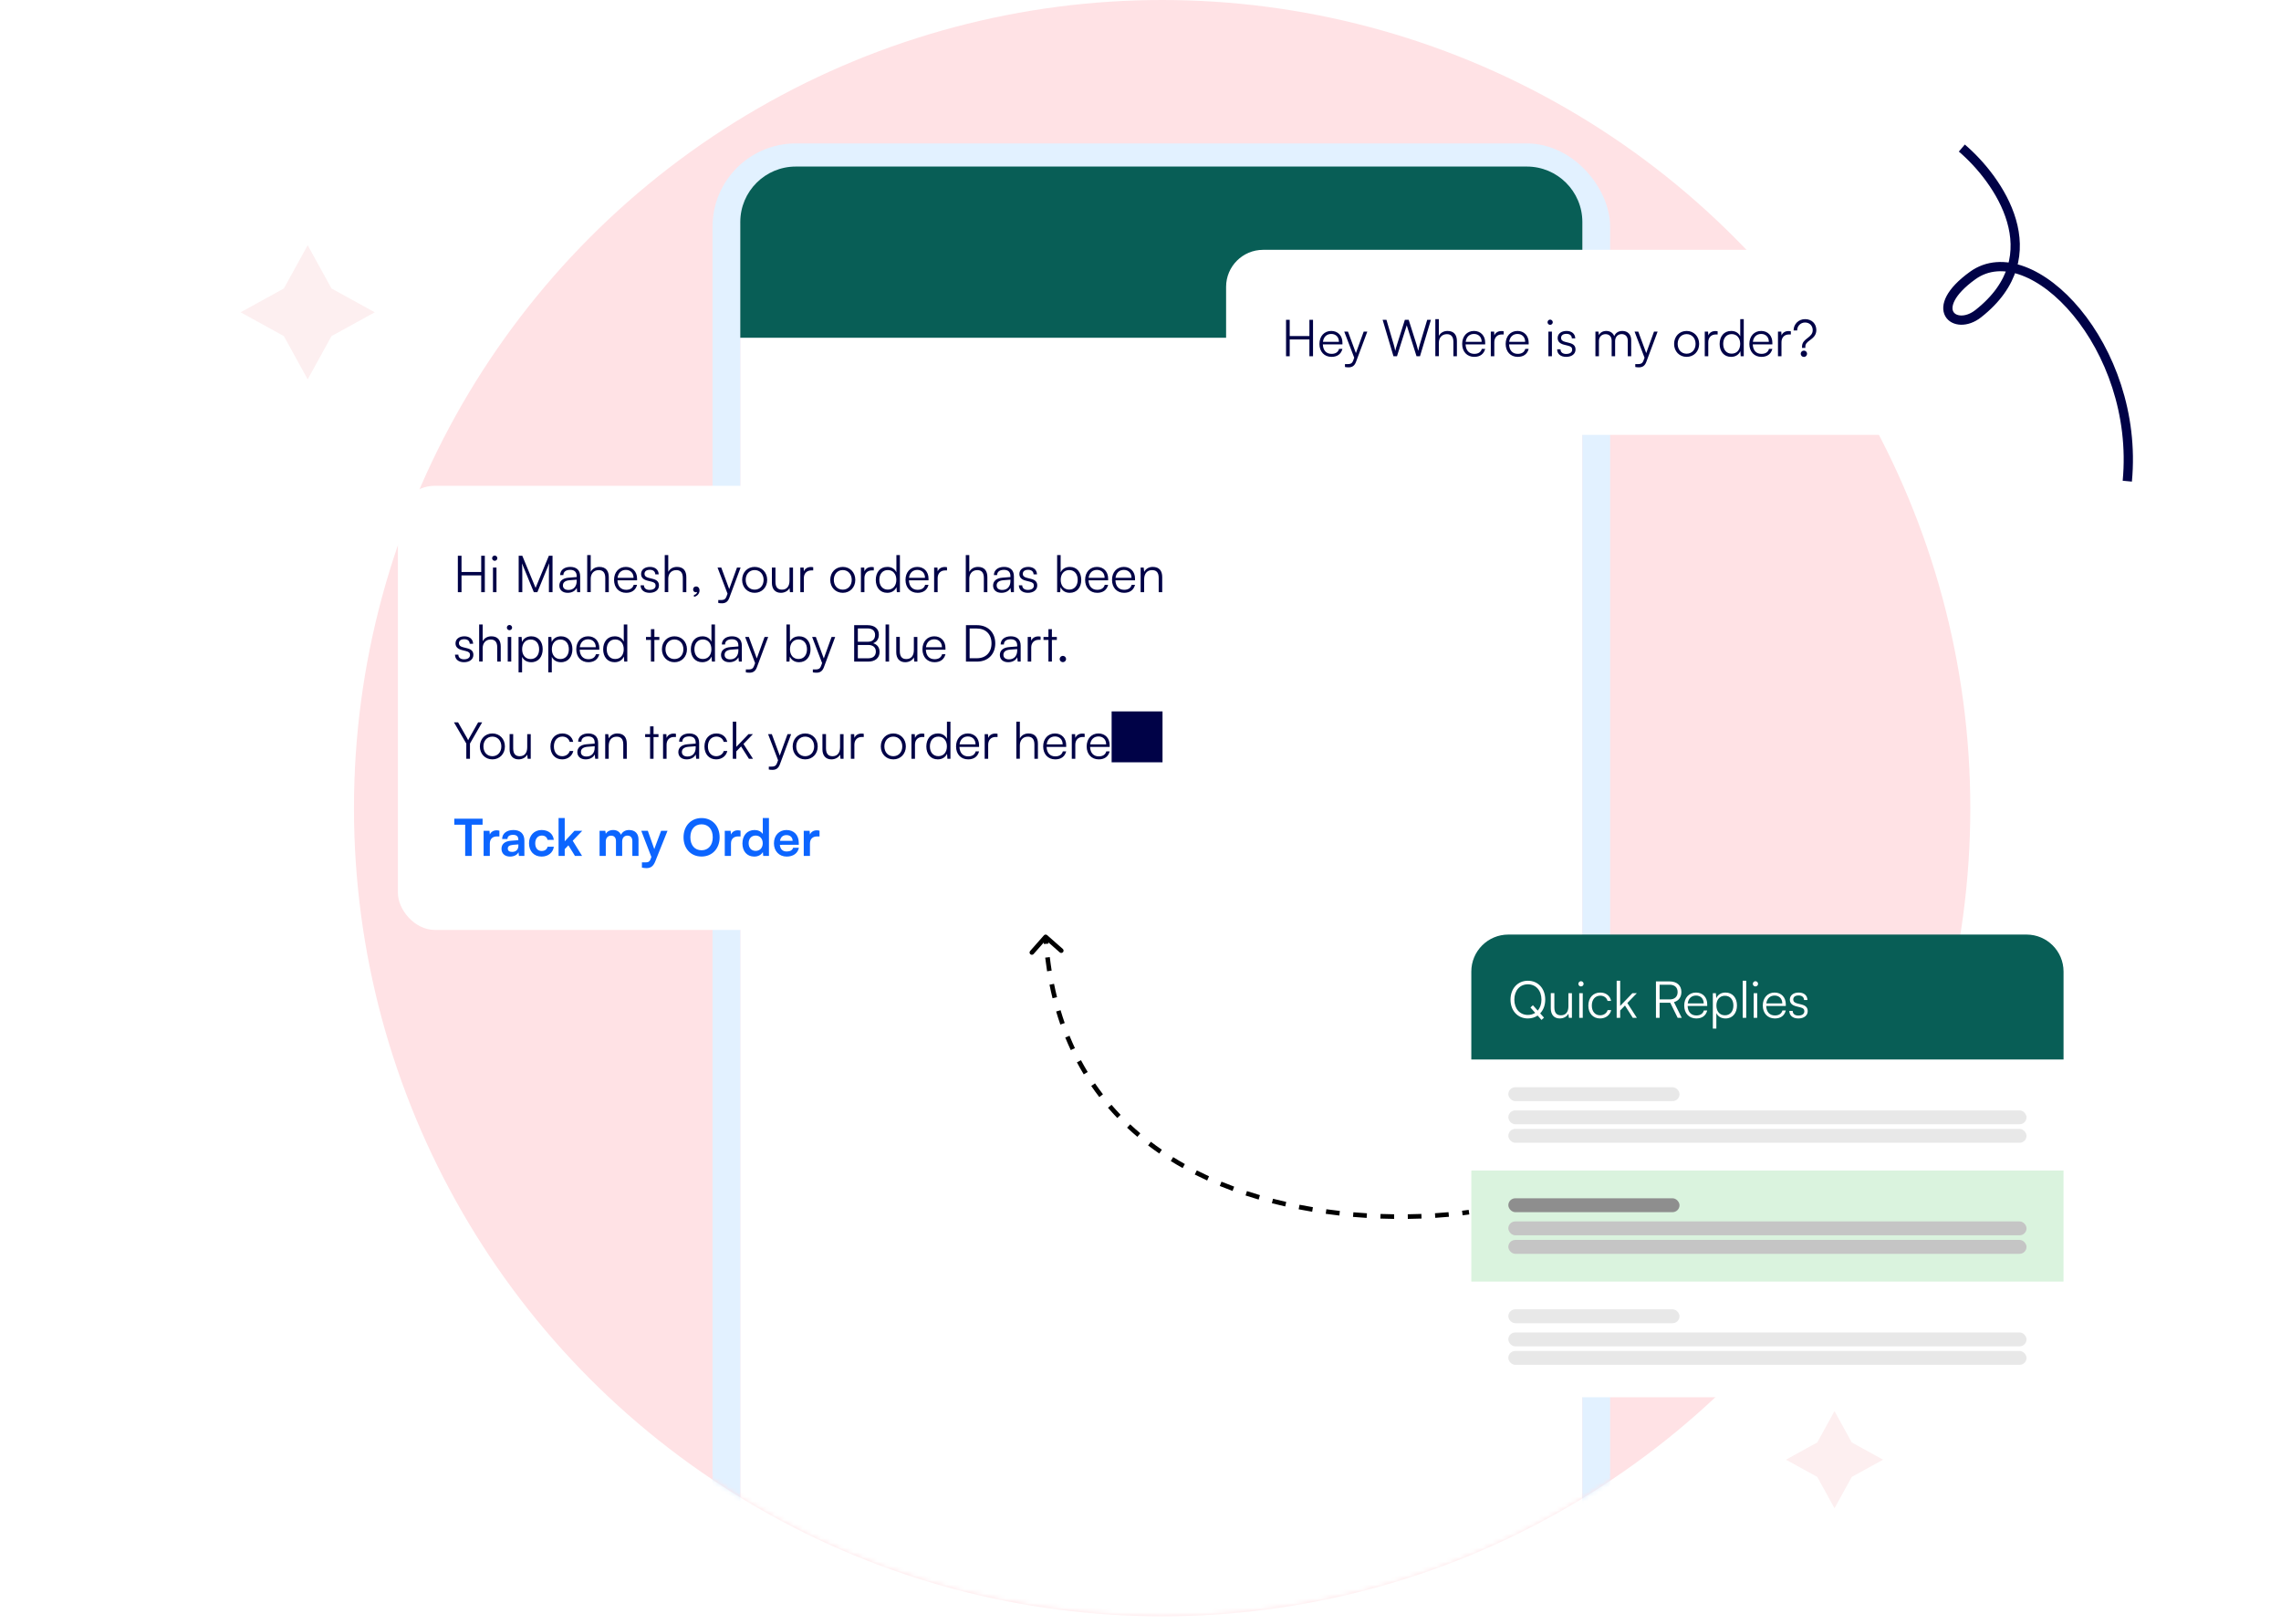 <svg width="493" height="351" viewBox="0 0 493 351" fill="none" xmlns="http://www.w3.org/2000/svg">
<circle cx="251.176" cy="174.672" r="174.672" fill="#FFE2E5"/>
<mask id="mask0_308_568" style="mask-type:alpha" maskUnits="userSpaceOnUse" x="76" y="0" width="350" height="350">
<circle cx="251.176" cy="174.672" r="174.672" fill="#CEE7FF"/>
</mask>
<g mask="url(#mask0_308_568)">
<g filter="url(#filter0_d_308_568)">
<rect x="160" y="36" width="182" height="325" rx="12" fill="white"/>
<rect x="157" y="33" width="188" height="331" rx="15" stroke="#E2F1FF" stroke-width="6"/>
</g>
<path d="M160 48C160 41.373 165.373 36 172 36H330C336.627 36 342 41.373 342 48V73H160V48Z" fill="#085E56"/>
</g>
<path d="M424.018 32C431.878 38.688 443.588 55.213 427.555 67.803C422.545 71.738 416.316 66.78 426.376 59.541C438.951 50.492 462.53 74.885 459.779 104" stroke="#000247" stroke-width="2"/>
<path d="M66.5 53L71.647 62.353L81 67.5L71.647 72.647L66.5 82L61.353 72.647L52 67.5L61.353 62.353L66.5 53Z" fill="#FDEFF0"/>
<path d="M396.5 305L400.227 311.773L407 315.5L400.227 319.227L396.5 326L392.773 319.227L386 315.5L392.773 311.773L396.5 305Z" fill="#FDEFF0"/>
<g filter="url(#filter1_d_308_568)">
<rect x="265" y="53" width="151" height="40" rx="8" fill="white"/>
</g>
<path d="M278.749 77H277.957V69.124H278.749V72.633H283.006V69.124H283.787V77H283.006V73.37H278.749V77ZM287.781 77.132C286.219 77.132 285.174 76.01 285.174 74.338C285.174 72.677 286.208 71.533 287.726 71.533C289.167 71.533 290.146 72.556 290.146 74.063V74.437H285.911C285.966 75.735 286.648 76.483 287.792 76.483C288.661 76.483 289.222 76.109 289.42 75.405H290.146C289.86 76.527 289.035 77.132 287.781 77.132ZM287.726 72.182C286.725 72.182 286.065 72.842 285.933 73.887H289.387C289.387 72.864 288.727 72.182 287.726 72.182ZM290.691 79.321V78.694H291.274C291.736 78.694 292.198 78.661 292.462 77.946L292.693 77.319L290.537 71.676H291.34L293.056 76.318L294.739 71.676H295.52L293.078 78.221C292.77 79.057 292.253 79.398 291.494 79.398C291.175 79.398 290.933 79.376 290.691 79.321ZM301.175 77L298.832 69.124H299.657L301.252 74.536C301.362 74.921 301.461 75.317 301.56 75.834C301.692 75.262 301.802 74.921 301.923 74.536L303.639 69.124H304.464L306.18 74.536C306.301 74.932 306.411 75.328 306.532 75.834C306.653 75.229 306.752 74.844 306.84 74.547L308.468 69.124H309.271L306.906 77H306.158L304.046 70.312L301.934 77H301.175ZM310.982 76.989H310.223V68.981H310.982V72.6C311.323 71.962 311.972 71.533 312.863 71.533C314.26 71.533 314.887 72.402 314.887 73.744V77H314.128V73.909C314.128 72.666 313.545 72.226 312.72 72.226C311.576 72.226 310.982 73.073 310.982 74.096V76.989ZM318.632 77.132C317.07 77.132 316.025 76.01 316.025 74.338C316.025 72.677 317.059 71.533 318.577 71.533C320.018 71.533 320.997 72.556 320.997 74.063V74.437H316.762C316.817 75.735 317.499 76.483 318.643 76.483C319.512 76.483 320.073 76.109 320.271 75.405H320.997C320.711 76.527 319.886 77.132 318.632 77.132ZM318.577 72.182C317.576 72.182 316.916 72.842 316.784 73.887H320.238C320.238 72.864 319.578 72.182 318.577 72.182ZM324.994 71.61V72.292H324.576C323.597 72.292 322.97 72.952 322.97 73.964V77H322.211V71.676H322.926L322.981 72.501C323.19 71.929 323.751 71.555 324.499 71.555C324.664 71.555 324.807 71.566 324.994 71.61ZM328.032 77.132C326.47 77.132 325.425 76.01 325.425 74.338C325.425 72.677 326.459 71.533 327.977 71.533C329.418 71.533 330.397 72.556 330.397 74.063V74.437H326.162C326.217 75.735 326.899 76.483 328.043 76.483C328.912 76.483 329.473 76.109 329.671 75.405H330.397C330.111 76.527 329.286 77.132 328.032 77.132ZM327.977 72.182C326.976 72.182 326.316 72.842 326.184 73.887H329.638C329.638 72.864 328.978 72.182 327.977 72.182ZM335.035 70.213C334.727 70.213 334.474 69.96 334.474 69.652C334.474 69.344 334.727 69.08 335.035 69.08C335.343 69.08 335.607 69.344 335.607 69.652C335.607 69.96 335.343 70.213 335.035 70.213ZM334.661 77V71.676H335.42V77H334.661ZM336.552 75.504H337.278C337.278 76.12 337.74 76.505 338.488 76.505C339.313 76.505 339.797 76.153 339.797 75.581C339.797 75.141 339.577 74.888 338.95 74.734L338.037 74.503C337.113 74.272 336.662 73.788 336.662 73.062C336.662 72.127 337.443 71.533 338.587 71.533C339.709 71.533 340.435 72.149 340.468 73.139H339.731C339.709 72.523 339.28 72.16 338.565 72.16C337.817 72.16 337.399 72.479 337.399 73.051C337.399 73.458 337.685 73.744 338.268 73.887L339.181 74.118C340.105 74.349 340.523 74.778 340.523 75.548C340.523 76.505 339.709 77.132 338.499 77.132C337.3 77.132 336.552 76.494 336.552 75.504ZM345.582 77H344.823V71.676H345.483L345.571 72.435C345.835 71.874 346.429 71.533 347.177 71.533C348.013 71.533 348.64 71.973 348.893 72.666C349.135 71.973 349.784 71.533 350.642 71.533C351.797 71.533 352.556 72.281 352.556 73.513V77H351.819V73.667C351.819 72.754 351.313 72.215 350.499 72.215C349.608 72.215 349.08 72.886 349.08 73.711V77H348.332V73.656C348.332 72.754 347.815 72.226 347.012 72.226C346.121 72.226 345.582 72.886 345.582 73.7V77ZM353.437 79.321V78.694H354.02C354.482 78.694 354.944 78.661 355.208 77.946L355.439 77.319L353.283 71.676H354.086L355.802 76.318L357.485 71.676H358.266L355.824 78.221C355.516 79.057 354.999 79.398 354.24 79.398C353.921 79.398 353.679 79.376 353.437 79.321ZM361.83 74.338C361.83 72.71 362.974 71.533 364.536 71.533C366.098 71.533 367.242 72.71 367.242 74.338C367.242 75.955 366.098 77.132 364.536 77.132C362.974 77.132 361.83 75.955 361.83 74.338ZM362.6 74.327C362.6 75.581 363.392 76.45 364.536 76.45C365.669 76.45 366.472 75.581 366.472 74.327C366.472 73.095 365.669 72.215 364.536 72.215C363.392 72.215 362.6 73.095 362.6 74.327ZM371.239 71.61V72.292H370.821C369.842 72.292 369.215 72.952 369.215 73.964V77H368.456V71.676H369.171L369.226 72.501C369.435 71.929 369.996 71.555 370.744 71.555C370.909 71.555 371.052 71.566 371.239 71.61ZM374.134 77.132C372.583 77.132 371.67 75.944 371.67 74.349C371.67 72.743 372.583 71.533 374.167 71.533C375.047 71.533 375.751 71.918 376.125 72.688V68.981H376.884V77H376.224L376.147 75.911C375.773 76.736 375.025 77.132 374.134 77.132ZM374.266 76.439C375.432 76.439 376.114 75.559 376.114 74.327C376.114 73.106 375.432 72.215 374.266 72.215C373.111 72.215 372.44 73.106 372.44 74.327C372.44 75.559 373.111 76.439 374.266 76.439ZM380.701 77.132C379.139 77.132 378.094 76.01 378.094 74.338C378.094 72.677 379.128 71.533 380.646 71.533C382.087 71.533 383.066 72.556 383.066 74.063V74.437H378.831C378.886 75.735 379.568 76.483 380.712 76.483C381.581 76.483 382.142 76.109 382.34 75.405H383.066C382.78 76.527 381.955 77.132 380.701 77.132ZM380.646 72.182C379.645 72.182 378.985 72.842 378.853 73.887H382.307C382.307 72.864 381.647 72.182 380.646 72.182ZM387.062 71.61V72.292H386.644C385.665 72.292 385.038 72.952 385.038 73.964V77H384.279V71.676H384.994L385.049 72.501C385.258 71.929 385.819 71.555 386.567 71.555C386.732 71.555 386.875 71.566 387.062 71.61ZM390.194 75.196H389.479V74.91C389.479 74.008 390.062 73.524 390.678 73.062C391.25 72.622 391.789 72.171 391.789 71.368C391.789 70.433 391.14 69.707 390.128 69.707C389.171 69.707 388.423 70.466 388.423 71.423H387.653C387.653 70.048 388.742 68.981 390.128 68.981C391.635 68.981 392.57 70.004 392.57 71.346C392.57 72.479 391.844 73.04 391.195 73.524C390.579 73.964 390.194 74.327 390.194 74.91V75.196ZM389.886 77.154C389.501 77.154 389.193 76.835 389.193 76.461C389.193 76.087 389.501 75.779 389.886 75.779C390.26 75.779 390.568 76.087 390.568 76.461C390.568 76.835 390.26 77.154 389.886 77.154Z" fill="#000247"/>
<g filter="url(#filter2_d_308_568)">
<rect x="86" y="104" width="179" height="96" rx="8" fill="white"/>
</g>
<path d="M99.749 128H98.957V120.124H99.749V123.633H104.006V120.124H104.787V128H104.006V124.37H99.749V128ZM106.922 121.213C106.614 121.213 106.361 120.96 106.361 120.652C106.361 120.344 106.614 120.08 106.922 120.08C107.23 120.08 107.494 120.344 107.494 120.652C107.494 120.96 107.23 121.213 106.922 121.213ZM106.548 128V122.676H107.307V128H106.548ZM112.886 128H112.105V120.124H112.886L115.757 127.065L118.628 120.124H119.42V128H118.639V124.26C118.639 122.885 118.661 122.28 118.705 121.741L116.142 128H115.383L112.82 121.774C112.864 122.071 112.886 122.94 112.886 124.139V128ZM122.697 128.132C121.564 128.132 120.893 127.494 120.893 126.559C120.893 125.58 121.641 124.964 122.884 124.865L124.644 124.722V124.546C124.644 123.501 124.017 123.171 123.236 123.171C122.312 123.171 121.762 123.589 121.762 124.304H121.069C121.069 123.226 121.949 122.533 123.258 122.533C124.49 122.533 125.392 123.149 125.392 124.557V128H124.754L124.655 127.065C124.325 127.736 123.599 128.132 122.697 128.132ZM122.873 127.516C123.995 127.516 124.644 126.735 124.644 125.58V125.294L123.071 125.415C122.07 125.503 121.663 125.943 121.663 126.537C121.663 127.186 122.147 127.516 122.873 127.516ZM127.674 127.989H126.915V119.981H127.674V123.6C128.015 122.962 128.664 122.533 129.555 122.533C130.952 122.533 131.579 123.402 131.579 124.744V128H130.82V124.909C130.82 123.666 130.237 123.226 129.412 123.226C128.268 123.226 127.674 124.073 127.674 125.096V127.989ZM135.325 128.132C133.763 128.132 132.718 127.01 132.718 125.338C132.718 123.677 133.752 122.533 135.27 122.533C136.711 122.533 137.69 123.556 137.69 125.063V125.437H133.455C133.51 126.735 134.192 127.483 135.336 127.483C136.205 127.483 136.766 127.109 136.964 126.405H137.69C137.404 127.527 136.579 128.132 135.325 128.132ZM135.27 123.182C134.269 123.182 133.609 123.842 133.477 124.887H136.931C136.931 123.864 136.271 123.182 135.27 123.182ZM138.452 126.504H139.178C139.178 127.12 139.64 127.505 140.388 127.505C141.213 127.505 141.697 127.153 141.697 126.581C141.697 126.141 141.477 125.888 140.85 125.734L139.937 125.503C139.013 125.272 138.562 124.788 138.562 124.062C138.562 123.127 139.343 122.533 140.487 122.533C141.609 122.533 142.335 123.149 142.368 124.139H141.631C141.609 123.523 141.18 123.16 140.465 123.16C139.717 123.16 139.299 123.479 139.299 124.051C139.299 124.458 139.585 124.744 140.168 124.887L141.081 125.118C142.005 125.349 142.423 125.778 142.423 126.548C142.423 127.505 141.609 128.132 140.399 128.132C139.2 128.132 138.452 127.494 138.452 126.504ZM144.432 127.989H143.673V119.981H144.432V123.6C144.773 122.962 145.422 122.533 146.313 122.533C147.71 122.533 148.337 123.402 148.337 124.744V128H147.578V124.909C147.578 123.666 146.995 123.226 146.17 123.226C145.026 123.226 144.432 124.073 144.432 125.096V127.989ZM151.192 127.626C151.192 128.308 150.664 128.902 149.982 129.001V128.594C150.378 128.528 150.664 128.242 150.664 127.934C150.598 127.978 150.51 128.011 150.378 128.011C150.07 128.011 149.806 127.791 149.806 127.417C149.806 127.032 150.07 126.757 150.455 126.757C150.851 126.757 151.192 127.076 151.192 127.626ZM155.24 130.321V129.694H155.823C156.285 129.694 156.747 129.661 157.011 128.946L157.242 128.319L155.086 122.676H155.889L157.605 127.318L159.288 122.676H160.069L157.627 129.221C157.319 130.057 156.802 130.398 156.043 130.398C155.724 130.398 155.482 130.376 155.24 130.321ZM160.4 125.338C160.4 123.71 161.544 122.533 163.106 122.533C164.668 122.533 165.812 123.71 165.812 125.338C165.812 126.955 164.668 128.132 163.106 128.132C161.544 128.132 160.4 126.955 160.4 125.338ZM161.17 125.327C161.17 126.581 161.962 127.45 163.106 127.45C164.239 127.45 165.042 126.581 165.042 125.327C165.042 124.095 164.239 123.215 163.106 123.215C161.962 123.215 161.17 124.095 161.17 125.327ZM170.637 122.676H171.396V128H170.736L170.637 127.098C170.34 127.714 169.603 128.132 168.767 128.132C167.513 128.132 166.831 127.274 166.831 125.976V122.665H167.601V125.734C167.601 126.999 168.162 127.45 169.009 127.45C170.032 127.45 170.637 126.768 170.637 125.503V122.676ZM175.761 122.61V123.292H175.343C174.364 123.292 173.737 123.952 173.737 124.964V128H172.978V122.676H173.693L173.748 123.501C173.957 122.929 174.518 122.555 175.266 122.555C175.431 122.555 175.574 122.566 175.761 122.61ZM179.446 125.338C179.446 123.71 180.59 122.533 182.152 122.533C183.714 122.533 184.858 123.71 184.858 125.338C184.858 126.955 183.714 128.132 182.152 128.132C180.59 128.132 179.446 126.955 179.446 125.338ZM180.216 125.327C180.216 126.581 181.008 127.45 182.152 127.45C183.285 127.45 184.088 126.581 184.088 125.327C184.088 124.095 183.285 123.215 182.152 123.215C181.008 123.215 180.216 124.095 180.216 125.327ZM188.855 122.61V123.292H188.437C187.458 123.292 186.831 123.952 186.831 124.964V128H186.072V122.676H186.787L186.842 123.501C187.051 122.929 187.612 122.555 188.36 122.555C188.525 122.555 188.668 122.566 188.855 122.61ZM191.75 128.132C190.199 128.132 189.286 126.944 189.286 125.349C189.286 123.743 190.199 122.533 191.783 122.533C192.663 122.533 193.367 122.918 193.741 123.688V119.981H194.5V128H193.84L193.763 126.911C193.389 127.736 192.641 128.132 191.75 128.132ZM191.882 127.439C193.048 127.439 193.73 126.559 193.73 125.327C193.73 124.106 193.048 123.215 191.882 123.215C190.727 123.215 190.056 124.106 190.056 125.327C190.056 126.559 190.727 127.439 191.882 127.439ZM198.317 128.132C196.755 128.132 195.71 127.01 195.71 125.338C195.71 123.677 196.744 122.533 198.262 122.533C199.703 122.533 200.682 123.556 200.682 125.063V125.437H196.447C196.502 126.735 197.184 127.483 198.328 127.483C199.197 127.483 199.758 127.109 199.956 126.405H200.682C200.396 127.527 199.571 128.132 198.317 128.132ZM198.262 123.182C197.261 123.182 196.601 123.842 196.469 124.887H199.923C199.923 123.864 199.263 123.182 198.262 123.182ZM204.679 122.61V123.292H204.261C203.282 123.292 202.655 123.952 202.655 124.964V128H201.896V122.676H202.611L202.666 123.501C202.875 122.929 203.436 122.555 204.184 122.555C204.349 122.555 204.492 122.566 204.679 122.61ZM209.497 127.989H208.738V119.981H209.497V123.6C209.838 122.962 210.487 122.533 211.378 122.533C212.775 122.533 213.402 123.402 213.402 124.744V128H212.643V124.909C212.643 123.666 212.06 123.226 211.235 123.226C210.091 123.226 209.497 124.073 209.497 125.096V127.989ZM216.444 128.132C215.311 128.132 214.64 127.494 214.64 126.559C214.64 125.58 215.388 124.964 216.631 124.865L218.391 124.722V124.546C218.391 123.501 217.764 123.171 216.983 123.171C216.059 123.171 215.509 123.589 215.509 124.304H214.816C214.816 123.226 215.696 122.533 217.005 122.533C218.237 122.533 219.139 123.149 219.139 124.557V128H218.501L218.402 127.065C218.072 127.736 217.346 128.132 216.444 128.132ZM216.62 127.516C217.742 127.516 218.391 126.735 218.391 125.58V125.294L216.818 125.415C215.817 125.503 215.41 125.943 215.41 126.537C215.41 127.186 215.894 127.516 216.62 127.516ZM220.211 126.504H220.937C220.937 127.12 221.399 127.505 222.147 127.505C222.972 127.505 223.456 127.153 223.456 126.581C223.456 126.141 223.236 125.888 222.609 125.734L221.696 125.503C220.772 125.272 220.321 124.788 220.321 124.062C220.321 123.127 221.102 122.533 222.246 122.533C223.368 122.533 224.094 123.149 224.127 124.139H223.39C223.368 123.523 222.939 123.16 222.224 123.16C221.476 123.16 221.058 123.479 221.058 124.051C221.058 124.458 221.344 124.744 221.927 124.887L222.84 125.118C223.764 125.349 224.182 125.778 224.182 126.548C224.182 127.505 223.368 128.132 222.158 128.132C220.959 128.132 220.211 127.494 220.211 126.504ZM229.142 128H228.482V119.981H229.241V123.71C229.615 122.929 230.341 122.533 231.243 122.533C232.794 122.533 233.696 123.743 233.696 125.349C233.696 126.944 232.772 128.132 231.221 128.132C230.33 128.132 229.593 127.736 229.219 126.911L229.142 128ZM229.252 125.327C229.252 126.559 229.934 127.439 231.1 127.439C232.255 127.439 232.926 126.559 232.926 125.327C232.926 124.106 232.255 123.215 231.1 123.215C229.934 123.215 229.252 124.106 229.252 125.327ZM237.139 128.132C235.577 128.132 234.532 127.01 234.532 125.338C234.532 123.677 235.566 122.533 237.084 122.533C238.525 122.533 239.504 123.556 239.504 125.063V125.437H235.269C235.324 126.735 236.006 127.483 237.15 127.483C238.019 127.483 238.58 127.109 238.778 126.405H239.504C239.218 127.527 238.393 128.132 237.139 128.132ZM237.084 123.182C236.083 123.182 235.423 123.842 235.291 124.887H238.745C238.745 123.864 238.085 123.182 237.084 123.182ZM242.951 128.132C241.389 128.132 240.344 127.01 240.344 125.338C240.344 123.677 241.378 122.533 242.896 122.533C244.337 122.533 245.316 123.556 245.316 125.063V125.437H241.081C241.136 126.735 241.818 127.483 242.962 127.483C243.831 127.483 244.392 127.109 244.59 126.405H245.316C245.03 127.527 244.205 128.132 242.951 128.132ZM242.896 123.182C241.895 123.182 241.235 123.842 241.103 124.887H244.557C244.557 123.864 243.897 123.182 242.896 123.182ZM247.288 128H246.529V122.676H247.189L247.299 123.6C247.651 122.918 248.355 122.533 249.125 122.533C250.588 122.533 251.193 123.402 251.193 124.744V128H250.434V124.909C250.434 123.666 249.873 123.226 248.993 123.226C247.904 123.226 247.288 124.018 247.288 125.217V128ZM98.341 141.504H99.067C99.067 142.12 99.529 142.505 100.277 142.505C101.102 142.505 101.586 142.153 101.586 141.581C101.586 141.141 101.366 140.888 100.739 140.734L99.826 140.503C98.902 140.272 98.451 139.788 98.451 139.062C98.451 138.127 99.232 137.533 100.376 137.533C101.498 137.533 102.224 138.149 102.257 139.139H101.52C101.498 138.523 101.069 138.16 100.354 138.16C99.606 138.16 99.188 138.479 99.188 139.051C99.188 139.458 99.474 139.744 100.057 139.887L100.97 140.118C101.894 140.349 102.312 140.778 102.312 141.548C102.312 142.505 101.498 143.132 100.288 143.132C99.089 143.132 98.341 142.494 98.341 141.504ZM104.321 142.989H103.562V134.981H104.321V138.6C104.662 137.962 105.311 137.533 106.202 137.533C107.599 137.533 108.226 138.402 108.226 139.744V143H107.467V139.909C107.467 138.666 106.884 138.226 106.059 138.226C104.915 138.226 104.321 139.073 104.321 140.096V142.989ZM110.112 136.213C109.804 136.213 109.551 135.96 109.551 135.652C109.551 135.344 109.804 135.08 110.112 135.08C110.42 135.08 110.684 135.344 110.684 135.652C110.684 135.96 110.42 136.213 110.112 136.213ZM109.738 143V137.676H110.497V143H109.738ZM112.08 145.321V137.676H112.74L112.817 138.754C113.191 137.929 113.939 137.533 114.83 137.533C116.37 137.533 117.294 138.71 117.294 140.316C117.294 141.922 116.403 143.132 114.83 143.132C113.928 143.132 113.213 142.747 112.839 141.977V145.321H112.08ZM112.85 140.338C112.85 141.559 113.532 142.45 114.698 142.45C115.853 142.45 116.524 141.559 116.524 140.338C116.524 139.106 115.853 138.226 114.698 138.226C113.532 138.226 112.85 139.106 112.85 140.338ZM118.504 145.321V137.676H119.164L119.241 138.754C119.615 137.929 120.363 137.533 121.254 137.533C122.794 137.533 123.718 138.71 123.718 140.316C123.718 141.922 122.827 143.132 121.254 143.132C120.352 143.132 119.637 142.747 119.263 141.977V145.321H118.504ZM119.274 140.338C119.274 141.559 119.956 142.45 121.122 142.45C122.277 142.45 122.948 141.559 122.948 140.338C122.948 139.106 122.277 138.226 121.122 138.226C119.956 138.226 119.274 139.106 119.274 140.338ZM127.161 143.132C125.599 143.132 124.554 142.01 124.554 140.338C124.554 138.677 125.588 137.533 127.106 137.533C128.547 137.533 129.526 138.556 129.526 140.063V140.437H125.291C125.346 141.735 126.028 142.483 127.172 142.483C128.041 142.483 128.602 142.109 128.8 141.405H129.526C129.24 142.527 128.415 143.132 127.161 143.132ZM127.106 138.182C126.105 138.182 125.445 138.842 125.313 139.887H128.767C128.767 138.864 128.107 138.182 127.106 138.182ZM132.829 143.132C131.278 143.132 130.365 141.944 130.365 140.349C130.365 138.743 131.278 137.533 132.862 137.533C133.742 137.533 134.446 137.918 134.82 138.688V134.981H135.579V143H134.919L134.842 141.911C134.468 142.736 133.72 143.132 132.829 143.132ZM132.961 142.439C134.127 142.439 134.809 141.559 134.809 140.327C134.809 139.106 134.127 138.215 132.961 138.215C131.806 138.215 131.135 139.106 131.135 140.327C131.135 141.559 131.806 142.439 132.961 142.439ZM141.435 143H140.687V138.314H139.62V137.676H140.687V135.993H141.435V137.676H142.502V138.314H141.435V143ZM143.063 140.338C143.063 138.71 144.207 137.533 145.769 137.533C147.331 137.533 148.475 138.71 148.475 140.338C148.475 141.955 147.331 143.132 145.769 143.132C144.207 143.132 143.063 141.955 143.063 140.338ZM143.833 140.327C143.833 141.581 144.625 142.45 145.769 142.45C146.902 142.45 147.705 141.581 147.705 140.327C147.705 139.095 146.902 138.215 145.769 138.215C144.625 138.215 143.833 139.095 143.833 140.327ZM151.778 143.132C150.227 143.132 149.314 141.944 149.314 140.349C149.314 138.743 150.227 137.533 151.811 137.533C152.691 137.533 153.395 137.918 153.769 138.688V134.981H154.528V143H153.868L153.791 141.911C153.417 142.736 152.669 143.132 151.778 143.132ZM151.91 142.439C153.076 142.439 153.758 141.559 153.758 140.327C153.758 139.106 153.076 138.215 151.91 138.215C150.755 138.215 150.084 139.106 150.084 140.327C150.084 141.559 150.755 142.439 151.91 142.439ZM157.641 143.132C156.508 143.132 155.837 142.494 155.837 141.559C155.837 140.58 156.585 139.964 157.828 139.865L159.588 139.722V139.546C159.588 138.501 158.961 138.171 158.18 138.171C157.256 138.171 156.706 138.589 156.706 139.304H156.013C156.013 138.226 156.893 137.533 158.202 137.533C159.434 137.533 160.336 138.149 160.336 139.557V143H159.698L159.599 142.065C159.269 142.736 158.543 143.132 157.641 143.132ZM157.817 142.516C158.939 142.516 159.588 141.735 159.588 140.58V140.294L158.015 140.415C157.014 140.503 156.607 140.943 156.607 141.537C156.607 142.186 157.091 142.516 157.817 142.516ZM161.202 145.321V144.694H161.785C162.247 144.694 162.709 144.661 162.973 143.946L163.204 143.319L161.048 137.676H161.851L163.567 142.318L165.25 137.676H166.031L163.589 144.221C163.281 145.057 162.764 145.398 162.005 145.398C161.686 145.398 161.444 145.376 161.202 145.321ZM170.63 143H169.97V134.981H170.729V138.71C171.103 137.929 171.829 137.533 172.731 137.533C174.282 137.533 175.184 138.743 175.184 140.349C175.184 141.944 174.26 143.132 172.709 143.132C171.818 143.132 171.081 142.736 170.707 141.911L170.63 143ZM170.74 140.327C170.74 141.559 171.422 142.439 172.588 142.439C173.743 142.439 174.414 141.559 174.414 140.327C174.414 139.106 173.743 138.215 172.588 138.215C171.422 138.215 170.74 139.106 170.74 140.327ZM175.683 145.321V144.694H176.266C176.728 144.694 177.19 144.661 177.454 143.946L177.685 143.319L175.529 137.676H176.332L178.048 142.318L179.731 137.676H180.512L178.07 144.221C177.762 145.057 177.245 145.398 176.486 145.398C176.167 145.398 175.925 145.376 175.683 145.321ZM184.615 143V135.124H187.497C189.015 135.124 189.95 135.894 189.95 137.159C189.95 138.083 189.543 138.71 188.729 139.029C189.642 139.326 190.104 139.964 190.104 140.932C190.104 142.197 189.158 143 187.662 143H184.615ZM187.486 135.828H185.407V138.71H187.585C188.575 138.71 189.136 138.16 189.136 137.225C189.136 136.345 188.542 135.828 187.486 135.828ZM187.662 139.403H185.407V142.285H187.662C188.696 142.285 189.301 141.746 189.301 140.833C189.301 139.942 188.685 139.403 187.662 139.403ZM192.16 143H191.401V134.981H192.16V143ZM197.514 137.676H198.273V143H197.613L197.514 142.098C197.217 142.714 196.48 143.132 195.644 143.132C194.39 143.132 193.708 142.274 193.708 140.976V137.665H194.478V140.734C194.478 141.999 195.039 142.45 195.886 142.45C196.909 142.45 197.514 141.768 197.514 140.503V137.676ZM201.98 143.132C200.418 143.132 199.373 142.01 199.373 140.338C199.373 138.677 200.407 137.533 201.925 137.533C203.366 137.533 204.345 138.556 204.345 140.063V140.437H200.11C200.165 141.735 200.847 142.483 201.991 142.483C202.86 142.483 203.421 142.109 203.619 141.405H204.345C204.059 142.527 203.234 143.132 201.98 143.132ZM201.925 138.182C200.924 138.182 200.264 138.842 200.132 139.887H203.586C203.586 138.864 202.926 138.182 201.925 138.182ZM211.172 143H208.774V135.124H211.15C213.526 135.124 215.11 136.708 215.11 139.062C215.11 141.416 213.537 143 211.172 143ZM211.117 135.85H209.566V142.274H211.139C213.064 142.274 214.296 141.02 214.296 139.062C214.296 137.093 213.064 135.85 211.117 135.85ZM217.905 143.132C216.772 143.132 216.101 142.494 216.101 141.559C216.101 140.58 216.849 139.964 218.092 139.865L219.852 139.722V139.546C219.852 138.501 219.225 138.171 218.444 138.171C217.52 138.171 216.97 138.589 216.97 139.304H216.277C216.277 138.226 217.157 137.533 218.466 137.533C219.698 137.533 220.6 138.149 220.6 139.557V143H219.962L219.863 142.065C219.533 142.736 218.807 143.132 217.905 143.132ZM218.081 142.516C219.203 142.516 219.852 141.735 219.852 140.58V140.294L218.279 140.415C217.278 140.503 216.871 140.943 216.871 141.537C216.871 142.186 217.355 142.516 218.081 142.516ZM224.906 137.61V138.292H224.488C223.509 138.292 222.882 138.952 222.882 139.964V143H222.123V137.676H222.838L222.893 138.501C223.102 137.929 223.663 137.555 224.411 137.555C224.576 137.555 224.719 137.566 224.906 137.61ZM227.351 143H226.603V138.314H225.536V137.676H226.603V135.993H227.351V137.676H228.418V138.314H227.351V143ZM229.722 143.121C229.348 143.121 229.029 142.813 229.029 142.45C229.029 142.076 229.348 141.757 229.722 141.757C230.096 141.757 230.415 142.076 230.415 142.45C230.415 142.813 230.096 143.121 229.722 143.121Z" fill="#000247"/>
<path d="M100.783 160.711L98.11 156.124H99.001L100.948 159.523C101.036 159.688 101.102 159.82 101.179 159.996C101.278 159.798 101.278 159.798 101.421 159.523L103.346 156.124H104.215L101.575 160.711V164H100.783V160.711ZM103.714 161.338C103.714 159.71 104.858 158.533 106.42 158.533C107.982 158.533 109.126 159.71 109.126 161.338C109.126 162.955 107.982 164.132 106.42 164.132C104.858 164.132 103.714 162.955 103.714 161.338ZM104.484 161.327C104.484 162.581 105.276 163.45 106.42 163.45C107.553 163.45 108.356 162.581 108.356 161.327C108.356 160.095 107.553 159.215 106.42 159.215C105.276 159.215 104.484 160.095 104.484 161.327ZM113.951 158.676H114.71V164H114.05L113.951 163.098C113.654 163.714 112.917 164.132 112.081 164.132C110.827 164.132 110.145 163.274 110.145 161.976V158.665H110.915V161.734C110.915 162.999 111.476 163.45 112.323 163.45C113.346 163.45 113.951 162.768 113.951 161.503V158.676ZM118.968 161.349C118.968 159.677 119.991 158.533 121.542 158.533C122.774 158.533 123.676 159.248 123.885 160.348H123.126C122.928 159.611 122.29 159.204 121.553 159.204C120.475 159.204 119.716 160.029 119.716 161.338C119.716 162.603 120.42 163.45 121.498 163.45C122.29 163.45 122.928 163.01 123.137 162.328H123.907C123.654 163.417 122.708 164.132 121.498 164.132C119.991 164.132 118.968 163.021 118.968 161.349ZM126.586 164.132C125.453 164.132 124.782 163.494 124.782 162.559C124.782 161.58 125.53 160.964 126.773 160.865L128.533 160.722V160.546C128.533 159.501 127.906 159.171 127.125 159.171C126.201 159.171 125.651 159.589 125.651 160.304H124.958C124.958 159.226 125.838 158.533 127.147 158.533C128.379 158.533 129.281 159.149 129.281 160.557V164H128.643L128.544 163.065C128.214 163.736 127.488 164.132 126.586 164.132ZM126.762 163.516C127.884 163.516 128.533 162.735 128.533 161.58V161.294L126.96 161.415C125.959 161.503 125.552 161.943 125.552 162.537C125.552 163.186 126.036 163.516 126.762 163.516ZM131.563 164H130.804V158.676H131.464L131.574 159.6C131.926 158.918 132.63 158.533 133.4 158.533C134.863 158.533 135.468 159.402 135.468 160.744V164H134.709V160.909C134.709 159.666 134.148 159.226 133.268 159.226C132.179 159.226 131.563 160.018 131.563 161.217V164ZM141.252 164H140.504V159.314H139.437V158.676H140.504V156.993H141.252V158.676H142.319V159.314H141.252V164ZM146.091 158.61V159.292H145.673C144.694 159.292 144.067 159.952 144.067 160.964V164H143.308V158.676H144.023L144.078 159.501C144.287 158.929 144.848 158.555 145.596 158.555C145.761 158.555 145.904 158.566 146.091 158.61ZM148.414 164.132C147.281 164.132 146.61 163.494 146.61 162.559C146.61 161.58 147.358 160.964 148.601 160.865L150.361 160.722V160.546C150.361 159.501 149.734 159.171 148.953 159.171C148.029 159.171 147.479 159.589 147.479 160.304H146.786C146.786 159.226 147.666 158.533 148.975 158.533C150.207 158.533 151.109 159.149 151.109 160.557V164H150.471L150.372 163.065C150.042 163.736 149.316 164.132 148.414 164.132ZM148.59 163.516C149.712 163.516 150.361 162.735 150.361 161.58V161.294L148.788 161.415C147.787 161.503 147.38 161.943 147.38 162.537C147.38 163.186 147.864 163.516 148.59 163.516ZM152.258 161.349C152.258 159.677 153.281 158.533 154.832 158.533C156.064 158.533 156.966 159.248 157.175 160.348H156.416C156.218 159.611 155.58 159.204 154.843 159.204C153.765 159.204 153.006 160.029 153.006 161.338C153.006 162.603 153.71 163.45 154.788 163.45C155.58 163.45 156.218 163.01 156.427 162.328H157.197C156.944 163.417 155.998 164.132 154.788 164.132C153.281 164.132 152.258 163.021 152.258 161.349ZM159.139 164H158.38V155.981H159.139V161.426L161.779 158.676H162.736L160.69 160.799L162.747 164H161.867L160.173 161.338L159.139 162.405V164ZM166.165 166.321V165.694H166.748C167.21 165.694 167.672 165.661 167.936 164.946L168.167 164.319L166.011 158.676H166.814L168.53 163.318L170.213 158.676H170.994L168.552 165.221C168.244 166.057 167.727 166.398 166.968 166.398C166.649 166.398 166.407 166.376 166.165 166.321ZM171.325 161.338C171.325 159.71 172.469 158.533 174.031 158.533C175.593 158.533 176.737 159.71 176.737 161.338C176.737 162.955 175.593 164.132 174.031 164.132C172.469 164.132 171.325 162.955 171.325 161.338ZM172.095 161.327C172.095 162.581 172.887 163.45 174.031 163.45C175.164 163.45 175.967 162.581 175.967 161.327C175.967 160.095 175.164 159.215 174.031 159.215C172.887 159.215 172.095 160.095 172.095 161.327ZM181.562 158.676H182.321V164H181.661L181.562 163.098C181.265 163.714 180.528 164.132 179.692 164.132C178.438 164.132 177.756 163.274 177.756 161.976V158.665H178.526V161.734C178.526 162.999 179.087 163.45 179.934 163.45C180.957 163.45 181.562 162.768 181.562 161.503V158.676ZM186.685 158.61V159.292H186.267C185.288 159.292 184.661 159.952 184.661 160.964V164H183.902V158.676H184.617L184.672 159.501C184.881 158.929 185.442 158.555 186.19 158.555C186.355 158.555 186.498 158.566 186.685 158.61ZM190.371 161.338C190.371 159.71 191.515 158.533 193.077 158.533C194.639 158.533 195.783 159.71 195.783 161.338C195.783 162.955 194.639 164.132 193.077 164.132C191.515 164.132 190.371 162.955 190.371 161.338ZM191.141 161.327C191.141 162.581 191.933 163.45 193.077 163.45C194.21 163.45 195.013 162.581 195.013 161.327C195.013 160.095 194.21 159.215 193.077 159.215C191.933 159.215 191.141 160.095 191.141 161.327ZM199.78 158.61V159.292H199.362C198.383 159.292 197.756 159.952 197.756 160.964V164H196.997V158.676H197.712L197.767 159.501C197.976 158.929 198.537 158.555 199.285 158.555C199.45 158.555 199.593 158.566 199.78 158.61ZM202.675 164.132C201.124 164.132 200.211 162.944 200.211 161.349C200.211 159.743 201.124 158.533 202.708 158.533C203.588 158.533 204.292 158.918 204.666 159.688V155.981H205.425V164H204.765L204.688 162.911C204.314 163.736 203.566 164.132 202.675 164.132ZM202.807 163.439C203.973 163.439 204.655 162.559 204.655 161.327C204.655 160.106 203.973 159.215 202.807 159.215C201.652 159.215 200.981 160.106 200.981 161.327C200.981 162.559 201.652 163.439 202.807 163.439ZM209.242 164.132C207.68 164.132 206.635 163.01 206.635 161.338C206.635 159.677 207.669 158.533 209.187 158.533C210.628 158.533 211.607 159.556 211.607 161.063V161.437H207.372C207.427 162.735 208.109 163.483 209.253 163.483C210.122 163.483 210.683 163.109 210.881 162.405H211.607C211.321 163.527 210.496 164.132 209.242 164.132ZM209.187 159.182C208.186 159.182 207.526 159.842 207.394 160.887H210.848C210.848 159.864 210.188 159.182 209.187 159.182ZM215.603 158.61V159.292H215.185C214.206 159.292 213.579 159.952 213.579 160.964V164H212.82V158.676H213.535L213.59 159.501C213.799 158.929 214.36 158.555 215.108 158.555C215.273 158.555 215.416 158.566 215.603 158.61ZM220.422 163.989H219.663V155.981H220.422V159.6C220.763 158.962 221.412 158.533 222.303 158.533C223.7 158.533 224.327 159.402 224.327 160.744V164H223.568V160.909C223.568 159.666 222.985 159.226 222.16 159.226C221.016 159.226 220.422 160.073 220.422 161.096V163.989ZM228.073 164.132C226.511 164.132 225.466 163.01 225.466 161.338C225.466 159.677 226.5 158.533 228.018 158.533C229.459 158.533 230.438 159.556 230.438 161.063V161.437H226.203C226.258 162.735 226.94 163.483 228.084 163.483C228.953 163.483 229.514 163.109 229.712 162.405H230.438C230.152 163.527 229.327 164.132 228.073 164.132ZM228.018 159.182C227.017 159.182 226.357 159.842 226.225 160.887H229.679C229.679 159.864 229.019 159.182 228.018 159.182ZM234.434 158.61V159.292H234.016C233.037 159.292 232.41 159.952 232.41 160.964V164H231.651V158.676H232.366L232.421 159.501C232.63 158.929 233.191 158.555 233.939 158.555C234.104 158.555 234.247 158.566 234.434 158.61ZM237.472 164.132C235.91 164.132 234.865 163.01 234.865 161.338C234.865 159.677 235.899 158.533 237.417 158.533C238.858 158.533 239.837 159.556 239.837 161.063V161.437H235.602C235.657 162.735 236.339 163.483 237.483 163.483C238.352 163.483 238.913 163.109 239.111 162.405H239.837C239.551 163.527 238.726 164.132 237.472 164.132ZM237.417 159.182C236.416 159.182 235.756 159.842 235.624 160.887H239.078C239.078 159.864 238.418 159.182 237.417 159.182ZM240.259 164.77H251.259V153.77H240.259V164.77Z" fill="#000247"/>
<path d="M98.187 178.257V176.959H104.303V178.257H101.949V185H100.541V178.257H98.187ZM107.936 179.544V180.787H107.441C106.473 180.787 105.868 181.304 105.868 182.36V185H104.526V179.577H105.791L105.868 180.369C106.099 179.83 106.616 179.467 107.342 179.467C107.529 179.467 107.716 179.489 107.936 179.544ZM110.247 185.143C109.092 185.143 108.388 184.472 108.388 183.449C108.388 182.448 109.114 181.821 110.401 181.722L112.029 181.601V181.48C112.029 180.743 111.589 180.446 110.907 180.446C110.115 180.446 109.675 180.776 109.675 181.348H108.531C108.531 180.171 109.499 179.401 110.973 179.401C112.436 179.401 113.338 180.193 113.338 181.7V185H112.161L112.062 184.197C111.831 184.758 111.094 185.143 110.247 185.143ZM110.687 184.131C111.512 184.131 112.04 183.636 112.04 182.8V182.514L110.907 182.602C110.071 182.679 109.752 182.954 109.752 183.394C109.752 183.889 110.082 184.131 110.687 184.131ZM114.337 182.272C114.337 180.589 115.448 179.401 117.054 179.401C118.539 179.401 119.551 180.226 119.694 181.535H118.352C118.198 180.919 117.747 180.6 117.109 180.6C116.251 180.6 115.679 181.249 115.679 182.272C115.679 183.295 116.207 183.933 117.065 183.933C117.736 183.933 118.209 183.603 118.352 183.009H119.705C119.54 184.274 118.484 185.143 117.065 185.143C115.415 185.143 114.337 183.999 114.337 182.272ZM122.057 185H120.726V176.816H122.057V181.843L124.169 179.566H125.852L123.784 181.722L125.808 185H124.268L122.849 182.712L122.057 183.537V185ZM130.93 185H129.588V179.566H130.82L130.93 180.204C131.205 179.753 131.755 179.401 132.536 179.401C133.361 179.401 133.933 179.808 134.219 180.435C134.494 179.808 135.132 179.401 135.957 179.401C137.277 179.401 138.003 180.193 138.003 181.447V185H136.672V181.799C136.672 181.018 136.254 180.611 135.616 180.611C134.967 180.611 134.472 181.029 134.472 181.92V185H133.13V181.788C133.13 181.029 132.723 180.622 132.085 180.622C131.447 180.622 130.93 181.04 130.93 181.92V185ZM138.74 187.519V186.397H139.543C140.071 186.397 140.401 186.276 140.632 185.638L140.786 185.231L138.597 179.566H140.016L141.413 183.526L142.887 179.566H144.273L141.611 186.21C141.204 187.222 140.632 187.64 139.741 187.64C139.367 187.64 139.037 187.596 138.74 187.519ZM155.535 180.974C155.535 183.416 153.929 185.132 151.619 185.132C149.32 185.132 147.736 183.427 147.736 180.974C147.736 178.532 149.331 176.816 151.63 176.816C153.929 176.816 155.535 178.521 155.535 180.974ZM154.05 180.974C154.05 179.258 153.104 178.169 151.63 178.169C150.156 178.169 149.21 179.258 149.21 180.974C149.21 182.69 150.156 183.779 151.63 183.779C153.104 183.779 154.05 182.668 154.05 180.974ZM160.057 179.544V180.787H159.562C158.594 180.787 157.989 181.304 157.989 182.36V185H156.647V179.577H157.912L157.989 180.369C158.22 179.83 158.737 179.467 159.463 179.467C159.65 179.467 159.837 179.489 160.057 179.544ZM163.016 185.143C161.443 185.143 160.464 183.988 160.464 182.305C160.464 180.611 161.454 179.401 163.093 179.401C163.852 179.401 164.523 179.72 164.864 180.259V176.816H166.195V185H164.963L164.875 184.153C164.545 184.78 163.841 185.143 163.016 185.143ZM163.313 183.911C164.248 183.911 164.853 183.24 164.853 182.261C164.853 181.282 164.248 180.6 163.313 180.6C162.378 180.6 161.806 181.293 161.806 182.261C161.806 183.229 162.378 183.911 163.313 183.911ZM170.024 185.143C168.407 185.143 167.274 183.966 167.274 182.283C167.274 180.578 168.385 179.401 169.98 179.401C171.608 179.401 172.642 180.49 172.642 182.184V182.591L168.55 182.602C168.649 183.559 169.155 184.043 170.046 184.043C170.783 184.043 171.267 183.757 171.421 183.24H172.664C172.433 184.428 171.443 185.143 170.024 185.143ZM169.991 180.501C169.199 180.501 168.715 180.93 168.583 181.744H171.311C171.311 180.996 170.794 180.501 169.991 180.501ZM177.126 179.544V180.787H176.631C175.663 180.787 175.058 181.304 175.058 182.36V185H173.716V179.577H174.981L175.058 180.369C175.289 179.83 175.806 179.467 176.532 179.467C176.719 179.467 176.906 179.489 177.126 179.544Z" fill="#0C65FF"/>
<g filter="url(#filter3_d_308_568)">
<rect x="318" y="202" width="128" height="99" rx="8" fill="white"/>
</g>
<path d="M318 210C318 205.582 321.582 202 326 202H438C442.418 202 446 205.582 446 210V229H318V210Z" fill="#085E56"/>
<path d="M333.172 220.451L332.336 219.505C331.742 219.912 331.027 220.132 330.224 220.132C328.013 220.132 326.473 218.449 326.473 216.062C326.473 213.675 328.024 211.981 330.224 211.981C332.435 211.981 333.975 213.664 333.975 216.062C333.975 217.283 333.568 218.317 332.886 219.032L333.711 219.956L333.172 220.451ZM333.161 216.062C333.161 214.093 331.962 212.751 330.224 212.751C328.486 212.751 327.298 214.093 327.298 216.062C327.298 218.031 328.486 219.373 330.224 219.373C330.829 219.373 331.368 219.208 331.808 218.922L330.785 217.767L331.313 217.272L332.358 218.438C332.864 217.855 333.161 217.03 333.161 216.062ZM338.986 214.676H339.745V220H339.085L338.986 219.098C338.689 219.714 337.952 220.132 337.116 220.132C335.862 220.132 335.18 219.274 335.18 217.976V214.665H335.95V217.734C335.95 218.999 336.511 219.45 337.358 219.45C338.381 219.45 338.986 218.768 338.986 217.503V214.676ZM341.7 213.213C341.392 213.213 341.139 212.96 341.139 212.652C341.139 212.344 341.392 212.08 341.7 212.08C342.008 212.08 342.272 212.344 342.272 212.652C342.272 212.96 342.008 213.213 341.7 213.213ZM341.326 220V214.676H342.085V220H341.326ZM343.294 217.349C343.294 215.677 344.317 214.533 345.868 214.533C347.1 214.533 348.002 215.248 348.211 216.348H347.452C347.254 215.611 346.616 215.204 345.879 215.204C344.801 215.204 344.042 216.029 344.042 217.338C344.042 218.603 344.746 219.45 345.824 219.45C346.616 219.45 347.254 219.01 347.463 218.328H348.233C347.98 219.417 347.034 220.132 345.824 220.132C344.317 220.132 343.294 219.021 343.294 217.349ZM350.175 220H349.416V211.981H350.175V217.426L352.815 214.676H353.772L351.726 216.799L353.783 220H352.903L351.209 217.338L350.175 218.405V220ZM358.697 220H357.905V212.124H360.842C362.437 212.124 363.405 213.004 363.405 214.401C363.405 215.534 362.811 216.326 361.799 216.601L363.482 220H362.602L360.996 216.733H358.697V220ZM358.697 212.839V216.018H360.864C361.953 216.018 362.591 215.424 362.591 214.423C362.591 213.4 361.92 212.839 360.842 212.839H358.697ZM366.623 220.132C365.061 220.132 364.016 219.01 364.016 217.338C364.016 215.677 365.05 214.533 366.568 214.533C368.009 214.533 368.988 215.556 368.988 217.063V217.437H364.753C364.808 218.735 365.49 219.483 366.634 219.483C367.503 219.483 368.064 219.109 368.262 218.405H368.988C368.702 219.527 367.877 220.132 366.623 220.132ZM366.568 215.182C365.567 215.182 364.907 215.842 364.775 216.887H368.229C368.229 215.864 367.569 215.182 366.568 215.182ZM370.201 222.321V214.676H370.861L370.938 215.754C371.312 214.929 372.06 214.533 372.951 214.533C374.491 214.533 375.415 215.71 375.415 217.316C375.415 218.922 374.524 220.132 372.951 220.132C372.049 220.132 371.334 219.747 370.96 218.977V222.321H370.201ZM370.971 217.338C370.971 218.559 371.653 219.45 372.819 219.45C373.974 219.45 374.645 218.559 374.645 217.338C374.645 216.106 373.974 215.226 372.819 215.226C371.653 215.226 370.971 216.106 370.971 217.338ZM377.417 220H376.658V211.981H377.417V220ZM379.405 213.213C379.097 213.213 378.844 212.96 378.844 212.652C378.844 212.344 379.097 212.08 379.405 212.08C379.713 212.08 379.977 212.344 379.977 212.652C379.977 212.96 379.713 213.213 379.405 213.213ZM379.031 220V214.676H379.79V220H379.031ZM383.606 220.132C382.044 220.132 380.999 219.01 380.999 217.338C380.999 215.677 382.033 214.533 383.551 214.533C384.992 214.533 385.971 215.556 385.971 217.063V217.437H381.736C381.791 218.735 382.473 219.483 383.617 219.483C384.486 219.483 385.047 219.109 385.245 218.405H385.971C385.685 219.527 384.86 220.132 383.606 220.132ZM383.551 215.182C382.55 215.182 381.89 215.842 381.758 216.887H385.212C385.212 215.864 384.552 215.182 383.551 215.182ZM386.734 218.504H387.46C387.46 219.12 387.922 219.505 388.67 219.505C389.495 219.505 389.979 219.153 389.979 218.581C389.979 218.141 389.759 217.888 389.132 217.734L388.219 217.503C387.295 217.272 386.844 216.788 386.844 216.062C386.844 215.127 387.625 214.533 388.769 214.533C389.891 214.533 390.617 215.149 390.65 216.139H389.913C389.891 215.523 389.462 215.16 388.747 215.16C387.999 215.16 387.581 215.479 387.581 216.051C387.581 216.458 387.867 216.744 388.45 216.887L389.363 217.118C390.287 217.349 390.705 217.778 390.705 218.548C390.705 219.505 389.891 220.132 388.681 220.132C387.482 220.132 386.734 219.494 386.734 218.504Z" fill="white"/>
<g opacity="0.6">
<rect x="326" y="235" width="37" height="3" rx="1.5" fill="#D9D9D9"/>
<rect x="326" y="240" width="112" height="3" rx="1.5" fill="#D9D9D9"/>
<rect x="326" y="244" width="112" height="3" rx="1.5" fill="#D9D9D9"/>
</g>
<g opacity="0.6">
<rect width="128" height="24" transform="translate(318 253)" fill="#C2EBC8"/>
<rect x="326" y="259" width="37" height="3" rx="1.5" fill="#434343"/>
<rect x="326" y="264" width="112" height="3" rx="1.5" fill="#9E9E9E"/>
<rect x="326" y="268" width="112" height="3" rx="1.5" fill="#9E9E9E"/>
</g>
<g opacity="0.6">
<rect x="326" y="283" width="37" height="3" rx="1.5" fill="#D9D9D9"/>
<rect x="326" y="288" width="112" height="3" rx="1.5" fill="#D9D9D9"/>
<rect x="326" y="292" width="112" height="3" rx="1.5" fill="#D9D9D9"/>
</g>
<path d="M226.331 202.125C226.124 201.942 225.808 201.962 225.625 202.169L222.649 205.545C222.466 205.752 222.486 206.068 222.694 206.251C222.901 206.433 223.217 206.413 223.399 206.206L226.044 203.206L229.045 205.851C229.252 206.034 229.568 206.014 229.751 205.806C229.933 205.599 229.913 205.283 229.706 205.101L226.331 202.125ZM225.501 202.531C225.533 203.038 225.569 203.541 225.61 204.04L226.606 203.959C226.566 203.466 226.531 202.969 226.499 202.469L225.501 202.531ZM225.903 206.986C226.022 207.987 226.158 208.972 226.312 209.941L227.299 209.785C227.148 208.829 227.013 207.857 226.896 206.868L225.903 206.986ZM226.833 212.841C227.033 213.833 227.251 214.808 227.488 215.764L228.459 215.524C228.225 214.582 228.01 213.622 227.813 212.644L226.833 212.841ZM228.267 218.629C228.551 219.589 228.855 220.529 229.178 221.451L230.122 221.121C229.805 220.214 229.506 219.289 229.225 218.345L228.267 218.629ZM230.234 224.247C230.612 225.175 231.009 226.082 231.425 226.97L232.33 226.545C231.922 225.674 231.532 224.782 231.16 223.87L230.234 224.247ZM232.755 229.624C233.229 230.511 233.723 231.376 234.235 232.22L235.09 231.701C234.587 230.872 234.102 230.023 233.637 229.153L232.755 229.624ZM235.849 234.722C236.413 235.546 236.995 236.348 237.595 237.128L238.388 236.519C237.799 235.753 237.227 234.966 236.674 234.157L235.849 234.722ZM239.475 239.441C240.126 240.198 240.795 240.933 241.479 241.647L242.201 240.955C241.529 240.254 240.873 239.532 240.234 238.789L239.475 239.441ZM243.596 243.74C244.322 244.421 245.063 245.08 245.819 245.718L246.464 244.954C245.721 244.327 244.993 243.679 244.28 243.011L243.596 243.74ZM248.141 247.581C248.932 248.184 249.736 248.765 250.552 249.327L251.119 248.503C250.315 247.95 249.525 247.378 248.747 246.786L248.141 247.581ZM253.041 250.955C253.884 251.479 254.738 251.983 255.602 252.468L256.091 251.596C255.24 251.118 254.399 250.621 253.569 250.106L253.041 250.955ZM258.225 253.867C259.109 254.315 260.002 254.745 260.903 255.157L261.318 254.247C260.43 253.841 259.549 253.417 258.677 252.975L258.225 253.867ZM263.629 256.339C264.545 256.715 265.468 257.075 266.397 257.417L266.743 256.479C265.826 256.141 264.914 255.786 264.009 255.414L263.629 256.339ZM269.2 258.395C270.141 258.705 271.087 258.999 272.035 259.277L272.316 258.318C271.378 258.043 270.443 257.752 269.513 257.445L269.2 258.395ZM274.897 260.067C275.857 260.315 276.819 260.548 277.781 260.766L278.002 259.791C277.05 259.575 276.098 259.344 275.148 259.099L274.897 260.067ZM280.682 261.379C281.656 261.57 282.629 261.747 283.601 261.909L283.766 260.923C282.803 260.762 281.839 260.587 280.875 260.398L280.682 261.379ZM286.535 262.359C287.52 262.496 288.502 262.619 289.479 262.729L289.591 261.736C288.622 261.627 287.649 261.504 286.673 261.368L286.535 262.359ZM292.428 263.023C293.419 263.109 294.404 263.182 295.381 263.242L295.443 262.244C294.474 262.184 293.497 262.112 292.515 262.027L292.428 263.023ZM298.341 263.387C299.341 263.424 300.331 263.448 301.31 263.459L301.322 262.459C300.351 262.448 299.369 262.424 298.378 262.388L298.341 263.387ZM304.278 263.458C305.282 263.445 306.271 263.419 307.244 263.382L307.206 262.383C306.241 262.419 305.26 262.445 304.265 262.458L304.278 263.458ZM310.207 263.23C311.215 263.165 312.202 263.088 313.165 262.999L313.073 262.003C312.119 262.091 311.142 262.168 310.143 262.232L310.207 263.23ZM316.117 262.684C316.608 262.624 317.092 262.561 317.568 262.495L317.432 261.505C316.961 261.57 316.482 261.632 315.995 261.691L316.117 262.684Z" fill="black"/>
<defs>
<filter id="filter0_d_308_568" x="136" y="13" width="230" height="373" filterUnits="userSpaceOnUse" color-interpolation-filters="sRGB">
<feFlood flood-opacity="0" result="BackgroundImageFix"/>
<feColorMatrix in="SourceAlpha" type="matrix" values="0 0 0 0 0 0 0 0 0 0 0 0 0 0 0 0 0 0 127 0" result="hardAlpha"/>
<feOffset dy="1"/>
<feGaussianBlur stdDeviation="9"/>
<feComposite in2="hardAlpha" operator="out"/>
<feColorMatrix type="matrix" values="0 0 0 0 0 0 0 0 0 0 0 0 0 0 0 0 0 0 0.15 0"/>
<feBlend mode="normal" in2="BackgroundImageFix" result="effect1_dropShadow_308_568"/>
<feBlend mode="normal" in="SourceGraphic" in2="effect1_dropShadow_308_568" result="shape"/>
</filter>
<filter id="filter1_d_308_568" x="257" y="46" width="167" height="56" filterUnits="userSpaceOnUse" color-interpolation-filters="sRGB">
<feFlood flood-opacity="0" result="BackgroundImageFix"/>
<feColorMatrix in="SourceAlpha" type="matrix" values="0 0 0 0 0 0 0 0 0 0 0 0 0 0 0 0 0 0 127 0" result="hardAlpha"/>
<feOffset dy="1"/>
<feGaussianBlur stdDeviation="4"/>
<feComposite in2="hardAlpha" operator="out"/>
<feColorMatrix type="matrix" values="0 0 0 0 0 0 0 0 0 0 0 0 0 0 0 0 0 0 0.15 0"/>
<feBlend mode="normal" in2="BackgroundImageFix" result="effect1_dropShadow_308_568"/>
<feBlend mode="normal" in="SourceGraphic" in2="effect1_dropShadow_308_568" result="shape"/>
</filter>
<filter id="filter2_d_308_568" x="78" y="97" width="195" height="112" filterUnits="userSpaceOnUse" color-interpolation-filters="sRGB">
<feFlood flood-opacity="0" result="BackgroundImageFix"/>
<feColorMatrix in="SourceAlpha" type="matrix" values="0 0 0 0 0 0 0 0 0 0 0 0 0 0 0 0 0 0 127 0" result="hardAlpha"/>
<feOffset dy="1"/>
<feGaussianBlur stdDeviation="4"/>
<feComposite in2="hardAlpha" operator="out"/>
<feColorMatrix type="matrix" values="0 0 0 0 0 0 0 0 0 0 0 0 0 0 0 0 0 0 0.15 0"/>
<feBlend mode="normal" in2="BackgroundImageFix" result="effect1_dropShadow_308_568"/>
<feBlend mode="normal" in="SourceGraphic" in2="effect1_dropShadow_308_568" result="shape"/>
</filter>
<filter id="filter3_d_308_568" x="310" y="195" width="144" height="115" filterUnits="userSpaceOnUse" color-interpolation-filters="sRGB">
<feFlood flood-opacity="0" result="BackgroundImageFix"/>
<feColorMatrix in="SourceAlpha" type="matrix" values="0 0 0 0 0 0 0 0 0 0 0 0 0 0 0 0 0 0 127 0" result="hardAlpha"/>
<feOffset dy="1"/>
<feGaussianBlur stdDeviation="4"/>
<feComposite in2="hardAlpha" operator="out"/>
<feColorMatrix type="matrix" values="0 0 0 0 0 0 0 0 0 0 0 0 0 0 0 0 0 0 0.15 0"/>
<feBlend mode="normal" in2="BackgroundImageFix" result="effect1_dropShadow_308_568"/>
<feBlend mode="normal" in="SourceGraphic" in2="effect1_dropShadow_308_568" result="shape"/>
</filter>
</defs>
</svg>
